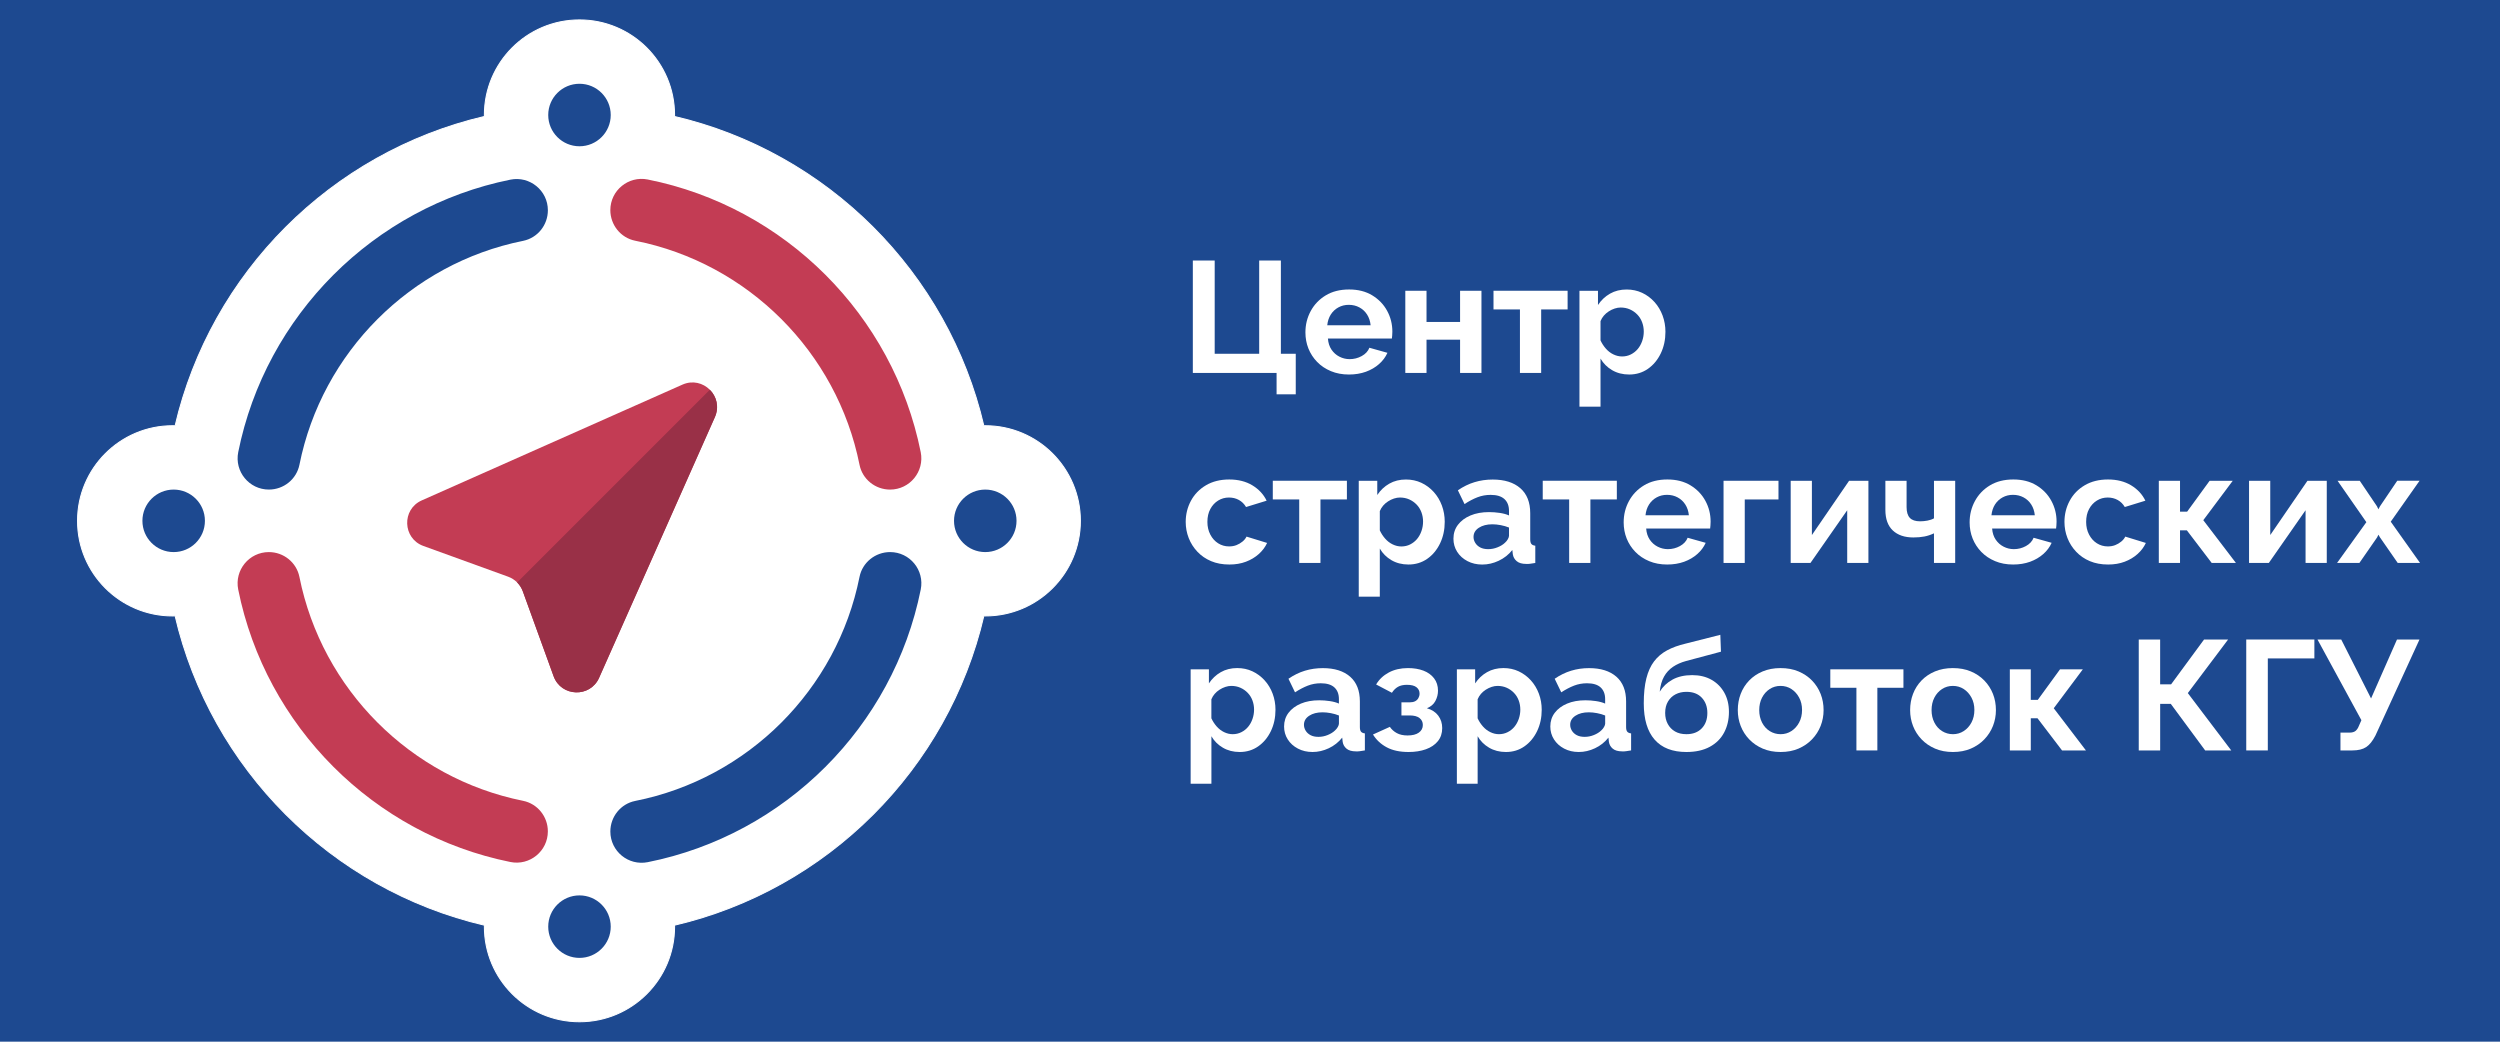 <?xml version="1.0" encoding="utf-8"?>
<!-- Generator: Adobe Illustrator 24.0.1, SVG Export Plug-In . SVG Version: 6.00 Build 0)  -->
<svg version="1.1" id="Layer_1" xmlns="http://www.w3.org/2000/svg" xmlns:xlink="http://www.w3.org/1999/xlink" x="0px" y="0px"
	 viewBox="0 0 1200 500" style="enable-background:new 0 0 1200 500;" xml:space="preserve">
<style type="text/css">
	.st0{fill:#8FBFE0;}
	.st1{fill:#1D4990;}
	.st2{fill:#C33C54;}
	.st3{fill:#993047;}
	.st4{fill:#FFFFFF;stroke:#FFFFFF;stroke-width:0.5;stroke-miterlimit:10;}
	.st5{fill:#FFFFFF;}
</style>
<rect class="st1" width="1200" height="500"/>
<g>
	<path class="st4" d="M472.93,204.35c-0.23,0-0.47,0.01-0.7,0.02c-17.2-73.45-75.01-131.26-148.46-148.46c0-0.23,0.02-0.46,0.02-0.7
		c0-25.21-20.44-45.65-45.65-45.65S232.5,30,232.5,55.21c0,0.23,0.01,0.47,0.02,0.7c-73.45,17.2-131.26,75.02-148.46,148.47
		c-0.4-0.01-0.79-0.03-1.19-0.03c-25.21,0-45.65,20.44-45.65,45.65c0,25.21,20.44,45.65,45.65,45.65c0.4,0,0.79-0.02,1.19-0.03
		c17.2,73.45,75.01,131.27,148.46,148.47c0,0.23-0.02,0.46-0.02,0.7c0,25.21,20.44,45.65,45.65,45.65s45.65-20.44,45.65-45.65
		c0-0.23-0.01-0.47-0.02-0.7c73.45-17.2,131.26-75.01,148.46-148.46c0.23,0,0.46,0.02,0.7,0.02c25.21,0,45.65-20.44,45.65-45.65
		C518.58,224.79,498.14,204.35,472.93,204.35z"/>
	<g id="_x34__6_">
		<g>
			<path class="st2" d="M304.9,115.55c54.11,10.75,96.86,53.45,107.67,107.54c1.39,6.96,7.58,11.91,14.67,11.91h0
				c9.47,0,16.57-8.68,14.71-17.96c-13.22-65.8-65.21-117.74-131.04-130.88c-9.28-1.85-17.95,5.24-17.95,14.71v0
				C292.97,107.97,297.93,114.16,304.9,115.55z"/>
			<path class="st1" d="M412.57,276.91C401.76,331,359.01,373.71,304.9,384.45c-6.96,1.38-11.93,7.58-11.93,14.68v0
				c0,9.47,8.66,16.56,17.95,14.71c65.83-13.14,117.82-65.08,131.04-130.88c1.87-9.29-5.23-17.96-14.71-17.96h0
				C420.15,265,413.96,269.96,412.57,276.91z"/>
			<path class="st1" d="M143.73,223.08c10.79-53.98,53.39-96.62,107.35-107.47c6.95-1.4,11.9-7.58,11.9-14.67v0
				c0-9.48-8.69-16.58-17.98-14.71c-65.64,13.27-117.46,65.13-130.65,130.8c-1.87,9.29,5.24,17.96,14.71,17.96h0
				C136.15,235,142.33,230.04,143.73,223.08z"/>
			<path class="st2" d="M251.07,384.39c-53.96-10.85-96.56-53.49-107.35-107.47c-1.39-6.96-7.58-11.92-14.67-11.92h0
				c-9.47,0-16.57,8.67-14.71,17.96c13.19,65.67,65.01,117.54,130.65,130.8c9.29,1.88,17.98-5.23,17.98-14.71v0
				C262.97,391.97,258.02,385.79,251.07,384.39z"/>
		</g>
		<path class="st2" d="M265.72,324.56l-14.75-40.68c-1.19-3.29-3.78-5.88-7.07-7.07l-40.68-14.75c-9.98-3.62-10.47-17.56-0.77-21.87
			l125.12-55.57c9.87-4.38,19.95,5.7,15.56,15.56l-55.57,125.12C283.28,335.03,269.34,334.55,265.72,324.56z"/>
		<path class="st3" d="M340.72,187.09l-92.49,92.49c1.2,1.21,2.14,2.67,2.74,4.31l14.75,40.68c3.62,9.98,17.56,10.47,21.87,0.77
			l55.57-125.12C345.34,195.28,343.92,190.3,340.72,187.09z"/>
		<g>
			<circle class="st1" cx="278.15" cy="55.21" r="15"/>
			<circle class="st1" cx="278.15" cy="444.79" r="15"/>
			<circle class="st1" cx="472.93" cy="250" r="15"/>
			<circle class="st1" cx="83.36" cy="250" r="15"/>
		</g>
	</g>
	<g>
		<g>
			<path class="st5" d="M612.76,189.27v-10.26h-40.2v-53.96h10.49v44.76h21.36v-44.76h10.41v44.76h7.14v19.46H612.76z"/>
			<path class="st5" d="M647.49,179.77c-3.19,0-6.08-0.54-8.66-1.62s-4.79-2.55-6.61-4.43s-3.22-4.02-4.18-6.43
				c-0.96-2.4-1.44-4.99-1.44-7.74c0-3.71,0.85-7.13,2.55-10.26c1.7-3.13,4.1-5.64,7.22-7.52c3.12-1.88,6.85-2.82,11.21-2.82
				c4.31,0,8,0.94,11.1,2.82c3.09,1.88,5.47,4.35,7.14,7.42s2.51,6.4,2.51,10.01c0,0.65-0.03,1.27-0.08,1.84s-0.1,1.07-0.15,1.47
				h-30.7c0.15,2.08,0.72,3.85,1.71,5.31c0.99,1.46,2.25,2.59,3.8,3.38c1.54,0.79,3.18,1.19,4.9,1.19c2.08,0,4.01-0.49,5.81-1.48
				c1.8-0.99,3.03-2.32,3.69-3.99l8.66,2.43c-0.91,2.03-2.25,3.83-4.03,5.4c-1.77,1.57-3.88,2.8-6.31,3.69
				C653.19,179.32,650.48,179.77,647.49,179.77z M637.08,156.13h20.82c-0.2-1.98-0.77-3.7-1.71-5.16s-2.17-2.6-3.69-3.42
				c-1.52-0.82-3.22-1.23-5.09-1.23c-1.82,0-3.48,0.41-4.98,1.23c-1.5,0.82-2.71,1.96-3.65,3.42
				C637.85,152.43,637.28,154.15,637.08,156.13z"/>
			<path class="st5" d="M674.55,179.01v-39.44h10.18v14.97h16.11v-14.97h10.26v39.44h-10.26v-15.96h-16.11v15.96H674.55z"/>
			<path class="st5" d="M729.57,179.01v-30.48h-12.69v-8.97h35.57v8.97h-12.69v30.48H729.57z"/>
			<path class="st5" d="M782.01,179.77c-3.09,0-5.83-0.7-8.21-2.1c-2.38-1.4-4.23-3.26-5.55-5.56v23.09h-10.11v-55.63h8.89v6.83
				c1.52-2.3,3.44-4.12,5.78-5.45c2.33-1.33,4.99-1.99,7.98-1.99c2.68,0,5.15,0.53,7.41,1.58c2.25,1.05,4.23,2.52,5.93,4.4
				c1.7,1.88,3,4.05,3.91,6.5c0.91,2.46,1.37,5.06,1.37,7.82c0,3.81-0.75,7.27-2.24,10.37c-1.5,3.11-3.55,5.57-6.16,7.4
				C788.41,178.85,785.41,179.77,782.01,179.77z M778.59,171.1c1.52,0,2.93-0.32,4.22-0.97c1.29-0.65,2.39-1.52,3.31-2.61
				c0.91-1.09,1.62-2.37,2.13-3.84c0.51-1.47,0.76-2.97,0.76-4.51c0-1.59-0.27-3.09-0.8-4.51c-0.53-1.42-1.31-2.65-2.32-3.69
				c-1.01-1.04-2.19-1.86-3.53-2.46c-1.34-0.6-2.83-0.9-4.45-0.9c-0.91,0-1.86,0.16-2.85,0.48c-0.99,0.32-1.94,0.78-2.85,1.37
				c-0.91,0.59-1.7,1.27-2.36,2.04c-0.66,0.76-1.19,1.64-1.6,2.63v9.25c0.66,1.44,1.51,2.75,2.55,3.94
				c1.04,1.19,2.24,2.12,3.61,2.78C775.78,170.77,777.17,171.1,778.59,171.1z"/>
			<path class="st5" d="M590.11,270.97c-3.29,0-6.22-0.54-8.78-1.62c-2.56-1.08-4.75-2.58-6.57-4.51s-3.22-4.12-4.18-6.58
				c-0.96-2.46-1.44-5.04-1.44-7.74c0-3.66,0.84-7.04,2.51-10.15s4.08-5.59,7.22-7.44s6.87-2.78,11.17-2.78s8.01,0.94,11.1,2.81
				c3.09,1.88,5.37,4.33,6.84,7.37l-9.88,3.04c-0.86-1.47-2-2.6-3.42-3.38c-1.42-0.79-3.02-1.18-4.79-1.18
				c-1.88,0-3.6,0.48-5.17,1.45c-1.57,0.97-2.83,2.32-3.76,4.06c-0.94,1.74-1.41,3.8-1.41,6.19c0,2.29,0.47,4.32,1.41,6.11
				c0.94,1.79,2.19,3.18,3.76,4.17c1.57,0.99,3.32,1.49,5.24,1.49c1.27,0,2.43-0.2,3.5-0.61c1.06-0.41,2.04-0.98,2.93-1.71
				c0.89-0.73,1.53-1.53,1.94-2.39l9.88,3.04c-0.91,1.98-2.24,3.75-3.99,5.32c-1.75,1.57-3.8,2.8-6.16,3.69
				C595.7,270.52,593.05,270.97,590.11,270.97z"/>
			<path class="st5" d="M623.63,270.21v-30.48h-12.69v-8.97h35.57v8.97h-12.69v30.48H623.63z"/>
			<path class="st5" d="M676.07,270.97c-3.09,0-5.83-0.7-8.21-2.1c-2.38-1.4-4.23-3.26-5.55-5.56v23.09H652.2v-55.63h8.89v6.83
				c1.52-2.3,3.44-4.12,5.78-5.45c2.33-1.33,4.99-1.99,7.98-1.99c2.68,0,5.15,0.53,7.41,1.58c2.25,1.05,4.23,2.52,5.93,4.4
				c1.7,1.88,3,4.05,3.91,6.5c0.91,2.46,1.37,5.06,1.37,7.82c0,3.81-0.75,7.27-2.24,10.37c-1.5,3.11-3.55,5.57-6.16,7.4
				C682.46,270.05,679.46,270.97,676.07,270.97z M672.65,262.3c1.52,0,2.93-0.32,4.22-0.97c1.29-0.65,2.39-1.52,3.31-2.61
				c0.91-1.09,1.62-2.37,2.13-3.84c0.51-1.47,0.76-2.97,0.76-4.51c0-1.59-0.27-3.09-0.8-4.51c-0.53-1.42-1.31-2.65-2.32-3.69
				c-1.01-1.04-2.19-1.86-3.53-2.46c-1.34-0.6-2.83-0.9-4.45-0.9c-0.91,0-1.86,0.16-2.85,0.48c-0.99,0.32-1.94,0.78-2.85,1.37
				c-0.91,0.59-1.7,1.27-2.36,2.04c-0.66,0.76-1.19,1.64-1.6,2.63v9.25c0.66,1.44,1.51,2.75,2.55,3.94
				c1.04,1.19,2.24,2.12,3.61,2.78C669.83,261.97,671.23,262.3,672.65,262.3z"/>
			<path class="st5" d="M697.65,258.58c0-2.55,0.72-4.78,2.17-6.68c1.44-1.9,3.44-3.39,6-4.47c2.56-1.08,5.53-1.62,8.93-1.62
				c1.67,0,3.37,0.13,5.09,0.38c1.72,0.25,3.22,0.66,4.48,1.22v-2.19c0-2.44-0.74-4.33-2.2-5.67c-1.47-1.34-3.67-2.01-6.61-2.01
				c-2.23,0-4.33,0.38-6.31,1.14c-1.98,0.76-4.05,1.85-6.23,3.27l-3.19-6.61c2.58-1.77,5.26-3.08,8.02-3.91
				c2.76-0.84,5.66-1.25,8.7-1.25c5.67,0,10.09,1.39,13.26,4.16c3.17,2.77,4.75,6.78,4.75,12.02v12.51c0,1.05,0.19,1.8,0.57,2.25
				c0.38,0.45,1,0.72,1.86,0.82v8.28c-0.91,0.15-1.74,0.28-2.47,0.38c-0.73,0.1-1.36,0.13-1.86,0.08c-2.03,0-3.56-0.44-4.6-1.33
				c-1.04-0.89-1.66-1.99-1.86-3.31l-0.23-2.05c-1.77,2.23-3.95,3.95-6.54,5.17c-2.58,1.22-5.22,1.82-7.9,1.82
				c-2.64,0-5-0.55-7.11-1.65c-2.1-1.1-3.75-2.59-4.94-4.47C698.24,262.97,697.65,260.88,697.65,258.58z M722.42,260.48
				c0.56-0.49,1.01-1.06,1.37-1.7c0.35-0.64,0.53-1.19,0.53-1.63v-3.93c-1.22-0.49-2.53-0.88-3.95-1.15
				c-1.42-0.27-2.76-0.41-4.03-0.41c-2.63,0-4.8,0.56-6.5,1.67c-1.7,1.11-2.55,2.58-2.55,4.41c0,0.99,0.28,1.94,0.84,2.85
				c0.56,0.92,1.36,1.64,2.39,2.19c1.04,0.54,2.32,0.81,3.84,0.81c1.52,0,3.01-0.29,4.48-0.89
				C720.32,262.11,721.51,261.37,722.42,260.48z"/>
			<path class="st5" d="M753.2,270.21v-30.48h-12.69v-8.97h35.57v8.97h-12.69v30.48H753.2z"/>
			<path class="st5" d="M800.25,270.97c-3.19,0-6.08-0.54-8.66-1.62s-4.79-2.55-6.61-4.43s-3.22-4.02-4.18-6.43
				c-0.96-2.4-1.44-4.99-1.44-7.74c0-3.71,0.85-7.13,2.55-10.26c1.7-3.13,4.1-5.64,7.22-7.52c3.12-1.88,6.85-2.82,11.21-2.82
				c4.31,0,8,0.94,11.1,2.82c3.09,1.88,5.47,4.35,7.14,7.42s2.51,6.4,2.51,10.01c0,0.65-0.03,1.27-0.08,1.84s-0.1,1.07-0.15,1.47
				h-30.7c0.15,2.08,0.72,3.85,1.71,5.31c0.99,1.46,2.25,2.59,3.8,3.38c1.54,0.79,3.18,1.19,4.9,1.19c2.08,0,4.01-0.49,5.81-1.48
				c1.8-0.99,3.03-2.32,3.69-3.99l8.66,2.43c-0.91,2.03-2.25,3.83-4.03,5.4c-1.77,1.57-3.88,2.8-6.31,3.69
				C805.95,270.52,803.24,270.97,800.25,270.97z M789.84,247.33h20.82c-0.2-1.98-0.77-3.7-1.71-5.16s-2.17-2.6-3.69-3.42
				c-1.52-0.82-3.22-1.23-5.09-1.23c-1.82,0-3.48,0.41-4.98,1.23c-1.5,0.82-2.71,1.96-3.65,3.42
				C790.61,243.63,790.04,245.35,789.84,247.33z"/>
			<path class="st5" d="M827.3,270.21v-39.44h26.37v8.97h-16.19v30.48H827.3z"/>
			<path class="st5" d="M859.53,270.21v-39.44h10.18v26.05l17.86-26.05h9.27v39.44h-10.18v-25.29l-17.63,25.29H859.53z"/>
			<path class="st5" d="M928.31,270.21V256c-1.52,0.71-3.05,1.22-4.6,1.52c-1.55,0.3-3.31,0.46-5.28,0.46
				c-4.21,0-7.5-1.12-9.88-3.35c-2.38-2.24-3.57-5.54-3.57-9.91v-13.94h10.18v12.62c0,2.35,0.52,4.08,1.56,5.18
				c1.04,1.1,2.67,1.65,4.9,1.65c1.17,0,2.36-0.11,3.57-0.34s2.25-0.59,3.12-1.09v-18.03h10.18v39.44H928.31z"/>
			<path class="st5" d="M966.31,270.97c-3.19,0-6.08-0.54-8.66-1.62s-4.79-2.55-6.61-4.43s-3.22-4.02-4.18-6.43
				c-0.96-2.4-1.44-4.99-1.44-7.74c0-3.71,0.85-7.13,2.55-10.26c1.7-3.13,4.1-5.64,7.22-7.52c3.12-1.88,6.85-2.82,11.21-2.82
				c4.31,0,8,0.94,11.1,2.82c3.09,1.88,5.47,4.35,7.14,7.42s2.51,6.4,2.51,10.01c0,0.65-0.03,1.27-0.08,1.84s-0.1,1.07-0.15,1.47
				h-30.7c0.15,2.08,0.72,3.85,1.71,5.31c0.99,1.46,2.25,2.59,3.8,3.38c1.54,0.79,3.18,1.19,4.9,1.19c2.08,0,4.01-0.49,5.81-1.48
				c1.8-0.99,3.03-2.32,3.69-3.99l8.66,2.43c-0.91,2.03-2.25,3.83-4.03,5.4c-1.77,1.57-3.88,2.8-6.31,3.69
				C972.01,270.52,969.29,270.97,966.31,270.97z M955.89,247.33h20.82c-0.2-1.98-0.77-3.7-1.71-5.16s-2.17-2.6-3.69-3.42
				c-1.52-0.82-3.22-1.23-5.09-1.23c-1.82,0-3.48,0.41-4.98,1.23c-1.5,0.82-2.71,1.96-3.65,3.42
				C956.67,243.63,956.1,245.35,955.89,247.33z"/>
			<path class="st5" d="M1011.91,270.97c-3.29,0-6.22-0.54-8.78-1.62c-2.56-1.08-4.75-2.58-6.57-4.51s-3.22-4.12-4.18-6.58
				c-0.96-2.46-1.44-5.04-1.44-7.74c0-3.66,0.84-7.04,2.51-10.15s4.08-5.59,7.22-7.44s6.87-2.78,11.17-2.78s8.01,0.94,11.1,2.81
				c3.09,1.88,5.37,4.33,6.84,7.37l-9.88,3.04c-0.86-1.47-2-2.6-3.42-3.38c-1.42-0.79-3.02-1.18-4.79-1.18
				c-1.88,0-3.6,0.48-5.17,1.45c-1.57,0.97-2.83,2.32-3.76,4.06c-0.94,1.74-1.41,3.8-1.41,6.19c0,2.29,0.47,4.32,1.41,6.11
				c0.94,1.79,2.19,3.18,3.76,4.17c1.57,0.99,3.32,1.49,5.24,1.49c1.27,0,2.43-0.2,3.5-0.61c1.06-0.41,2.04-0.98,2.93-1.71
				c0.89-0.73,1.53-1.53,1.94-2.39l9.88,3.04c-0.91,1.98-2.24,3.75-3.99,5.32c-1.75,1.57-3.8,2.8-6.16,3.69
				C1017.49,270.52,1014.84,270.97,1011.91,270.97z"/>
			<path class="st5" d="M1036.23,270.21v-39.44h10.18v14.82h3.42l10.79-14.82h11.1l-14.14,18.92l15.66,20.52h-11.63l-11.93-15.66
				h-3.27v15.66H1036.23z"/>
			<path class="st5" d="M1079.54,270.21v-39.44h10.18v26.05l17.86-26.05h9.27v39.44h-10.18v-25.29l-17.63,25.29H1079.54z"/>
			<path class="st5" d="M1132.67,230.76l8.28,12.27l0.68,1.43l0.76-1.43l8.28-12.27h10.72l-13.83,19.65l14.06,19.8h-10.72
				l-8.51-12.27l-0.76-1.28l-0.61,1.28l-8.51,12.27h-10.72l14.06-19.57l-13.83-19.87H1132.67z"/>
			<path class="st5" d="M595.06,360.96c-3.05,0-5.75-0.69-8.1-2.08c-2.35-1.38-4.18-3.21-5.48-5.49v22.79h-9.97v-54.9h8.77v6.74
				c1.5-2.27,3.4-4.07,5.7-5.38s4.92-1.97,7.88-1.97c2.65,0,5.09,0.52,7.31,1.56c2.22,1.04,4.17,2.49,5.85,4.34
				c1.67,1.85,2.96,3.99,3.86,6.42c0.9,2.42,1.35,4.99,1.35,7.71c0,3.76-0.74,7.17-2.21,10.24c-1.48,3.07-3.5,5.5-6.08,7.31
				C601.37,360.05,598.41,360.96,595.06,360.96z M591.68,352.41c1.5,0,2.89-0.32,4.16-0.96c1.28-0.64,2.36-1.5,3.26-2.58
				c0.9-1.08,1.6-2.34,2.1-3.79c0.5-1.45,0.75-2.93,0.75-4.45c0-1.57-0.26-3.05-0.79-4.45c-0.52-1.4-1.29-2.61-2.29-3.64
				c-1-1.03-2.16-1.84-3.49-2.43c-1.33-0.59-2.79-0.88-4.39-0.88c-0.9,0-1.84,0.16-2.81,0.48c-0.98,0.32-1.91,0.77-2.81,1.35
				c-0.9,0.58-1.68,1.25-2.33,2.01c-0.65,0.75-1.18,1.62-1.58,2.59v9.12c0.65,1.42,1.49,2.71,2.51,3.88
				c1.02,1.17,2.21,2.09,3.56,2.75C588.91,352.08,590.28,352.41,591.68,352.41z"/>
			<path class="st5" d="M616.36,348.73c0-2.52,0.71-4.72,2.14-6.59c1.42-1.88,3.4-3.35,5.92-4.41c2.52-1.06,5.46-1.59,8.81-1.59
				c1.65,0,3.32,0.13,5.03,0.38c1.7,0.25,3.17,0.65,4.42,1.2v-2.16c0-2.41-0.73-4.27-2.17-5.6c-1.45-1.33-3.63-1.99-6.53-1.99
				c-2.2,0-4.28,0.38-6.22,1.13c-1.95,0.75-4,1.83-6.15,3.22l-3.15-6.52c2.55-1.75,5.19-3.04,7.91-3.86
				c2.72-0.83,5.59-1.24,8.59-1.24c5.6,0,9.96,1.37,13.09,4.1c3.12,2.74,4.69,6.69,4.69,11.87V349c0,1.04,0.19,1.78,0.56,2.22
				c0.38,0.44,0.99,0.71,1.84,0.81v8.17c-0.9,0.15-1.71,0.27-2.44,0.38c-0.73,0.1-1.34,0.12-1.84,0.08c-2,0-3.51-0.44-4.54-1.31
				c-1.03-0.87-1.64-1.96-1.84-3.26l-0.22-2.03c-1.75,2.2-3.9,3.9-6.45,5.1s-5.15,1.8-7.8,1.8c-2.6,0-4.94-0.54-7.01-1.63
				c-2.08-1.09-3.7-2.56-4.88-4.41C616.94,353.07,616.36,351,616.36,348.73z M640.81,350.61c0.55-0.49,1-1.05,1.35-1.68
				c0.35-0.63,0.53-1.17,0.53-1.61v-3.88c-1.2-0.49-2.5-0.87-3.9-1.13c-1.4-0.27-2.73-0.4-3.97-0.4c-2.6,0-4.74,0.55-6.41,1.65
				c-1.68,1.1-2.51,2.55-2.51,4.35c0,0.98,0.27,1.91,0.82,2.82c0.55,0.9,1.34,1.62,2.36,2.16c1.02,0.54,2.29,0.8,3.79,0.8
				s2.97-0.29,4.42-0.88C638.73,352.22,639.91,351.49,640.81,350.61z"/>
			<path class="st5" d="M676.13,360.96c-4.2,0-7.7-0.75-10.5-2.25c-2.8-1.5-5-3.55-6.6-6.15l8.1-3.67c0.85,1.25,1.96,2.25,3.34,3
				c1.38,0.75,3.09,1.13,5.14,1.13c2.35,0,4.16-0.45,5.44-1.37c1.27-0.91,1.91-2.13,1.91-3.66c0-1.38-0.52-2.49-1.58-3.32
				c-1.05-0.84-2.63-1.26-4.72-1.26h-3.97v-6.3h4.13c0.95,0,1.76-0.17,2.44-0.52c0.67-0.34,1.2-0.85,1.57-1.51s0.56-1.39,0.56-2.17
				c0-1.23-0.49-2.24-1.46-3.02c-0.98-0.79-2.51-1.18-4.61-1.18c-1.75,0-3.19,0.33-4.31,0.97c-1.13,0.65-2.09,1.6-2.89,2.85
				l-7.58-3.98c1.45-2.45,3.49-4.37,6.11-5.77c2.63-1.4,5.69-2.1,9.19-2.1c2.8,0,5.27,0.41,7.42,1.23c2.15,0.82,3.85,2.05,5.1,3.68
				c1.25,1.64,1.88,3.62,1.88,5.95c0,1.69-0.41,3.32-1.24,4.91c-0.83,1.59-2.19,2.75-4.09,3.5c2.4,0.7,4.22,1.89,5.47,3.58
				s1.88,3.67,1.88,5.96c0,2.48-0.7,4.58-2.1,6.29c-1.4,1.71-3.31,3-5.74,3.87C681.99,360.52,679.23,360.96,676.13,360.96z"/>
			<path class="st5" d="M722.85,360.96c-3.05,0-5.75-0.69-8.1-2.08c-2.35-1.38-4.18-3.21-5.48-5.49v22.79h-9.97v-54.9h8.77v6.74
				c1.5-2.27,3.4-4.07,5.7-5.38s4.92-1.97,7.88-1.97c2.65,0,5.09,0.52,7.31,1.56c2.22,1.04,4.17,2.49,5.85,4.34
				c1.67,1.85,2.96,3.99,3.86,6.42c0.9,2.42,1.35,4.99,1.35,7.71c0,3.76-0.74,7.17-2.21,10.24c-1.48,3.07-3.5,5.5-6.08,7.31
				C729.17,360.05,726.2,360.96,722.85,360.96z M719.48,352.41c1.5,0,2.89-0.32,4.16-0.96c1.28-0.64,2.36-1.5,3.26-2.58
				c0.9-1.08,1.6-2.34,2.1-3.79c0.5-1.45,0.75-2.93,0.75-4.45c0-1.57-0.26-3.05-0.79-4.45c-0.52-1.4-1.29-2.61-2.29-3.64
				c-1-1.03-2.16-1.84-3.49-2.43c-1.33-0.59-2.79-0.88-4.39-0.88c-0.9,0-1.84,0.16-2.81,0.48c-0.98,0.32-1.91,0.77-2.81,1.35
				c-0.9,0.58-1.68,1.25-2.33,2.01c-0.65,0.75-1.18,1.62-1.58,2.59v9.12c0.65,1.42,1.49,2.71,2.51,3.88
				c1.02,1.17,2.21,2.09,3.56,2.75C716.7,352.08,718.08,352.41,719.48,352.41z"/>
			<path class="st5" d="M744.15,348.73c0-2.52,0.71-4.72,2.14-6.59c1.42-1.88,3.4-3.35,5.92-4.41c2.52-1.06,5.46-1.59,8.81-1.59
				c1.65,0,3.32,0.13,5.03,0.38c1.7,0.25,3.17,0.65,4.42,1.2v-2.16c0-2.41-0.73-4.27-2.17-5.6c-1.45-1.33-3.63-1.99-6.53-1.99
				c-2.2,0-4.28,0.38-6.22,1.13c-1.95,0.75-4,1.83-6.15,3.22l-3.15-6.52c2.55-1.75,5.19-3.04,7.91-3.86
				c2.72-0.83,5.59-1.24,8.59-1.24c5.6,0,9.96,1.37,13.09,4.1c3.12,2.74,4.69,6.69,4.69,11.87V349c0,1.04,0.19,1.78,0.56,2.22
				c0.38,0.44,0.99,0.71,1.84,0.81v8.17c-0.9,0.15-1.71,0.27-2.44,0.38c-0.73,0.1-1.34,0.12-1.84,0.08c-2,0-3.51-0.44-4.54-1.31
				c-1.03-0.87-1.64-1.96-1.84-3.26l-0.22-2.03c-1.75,2.2-3.9,3.9-6.45,5.1s-5.15,1.8-7.8,1.8c-2.6,0-4.94-0.54-7.01-1.63
				c-2.08-1.09-3.7-2.56-4.88-4.41C744.74,353.07,744.15,351,744.15,348.73z M768.6,350.61c0.55-0.49,1-1.05,1.35-1.68
				c0.35-0.63,0.53-1.17,0.53-1.61v-3.88c-1.2-0.49-2.5-0.87-3.9-1.13c-1.4-0.27-2.73-0.4-3.97-0.4c-2.6,0-4.74,0.55-6.41,1.65
				c-1.68,1.1-2.51,2.55-2.51,4.35c0,0.98,0.27,1.91,0.82,2.82c0.55,0.9,1.34,1.62,2.36,2.16c1.02,0.54,2.29,0.8,3.79,0.8
				s2.97-0.29,4.42-0.88C766.53,352.22,767.7,351.49,768.6,350.61z"/>
			<path class="st5" d="M809.48,360.96c-6.7,0-11.79-1.98-15.26-5.94c-3.48-3.96-5.21-9.77-5.21-17.44c0-4.68,0.41-8.67,1.24-11.95
				c0.83-3.29,2.06-6.01,3.71-8.18c1.65-2.17,3.72-3.92,6.22-5.27s5.42-2.42,8.78-3.21l16.8-4.26l0.3,8.1l-16.72,4.47
				c-2.4,0.65-4.5,1.58-6.3,2.79c-1.8,1.22-3.24,2.79-4.31,4.71c-1.08,1.92-1.76,4.33-2.06,7.23c1.5-2.45,3.55-4.39,6.15-5.81
				s5.75-2.14,9.45-2.14c3.55,0,6.64,0.75,9.26,2.24c2.63,1.49,4.67,3.56,6.15,6.2c1.47,2.64,2.21,5.7,2.21,9.19
				c0,3.73-0.78,7.06-2.33,9.97s-3.85,5.19-6.9,6.83C817.6,360.14,813.88,360.96,809.48,360.96z M809.48,352.41
				c3.1,0,5.55-0.93,7.35-2.79c1.8-1.86,2.7-4.33,2.7-7.41c0-2.98-0.89-5.41-2.66-7.3c-1.78-1.89-4.24-2.83-7.39-2.83
				c-1.95,0-3.69,0.4-5.21,1.19c-1.53,0.79-2.74,1.95-3.64,3.46c-0.9,1.51-1.35,3.34-1.35,5.47c0,1.99,0.41,3.75,1.24,5.29
				c0.83,1.54,1.99,2.74,3.49,3.61C805.5,351.97,807.33,352.41,809.48,352.41z"/>
			<path class="st5" d="M854.7,360.96c-3.2,0-6.06-0.54-8.59-1.63c-2.53-1.09-4.69-2.57-6.49-4.45c-1.8-1.88-3.16-4.02-4.09-6.42
				c-0.93-2.4-1.39-4.93-1.39-7.6c0-2.77,0.46-5.37,1.39-7.79c0.92-2.42,2.27-4.56,4.05-6.41c1.77-1.85,3.94-3.31,6.49-4.38
				c2.55-1.06,5.4-1.6,8.55-1.6c3.25,0,6.14,0.53,8.66,1.6c2.52,1.06,4.69,2.52,6.49,4.38c1.8,1.85,3.17,3.99,4.13,6.41
				c0.95,2.42,1.42,5.02,1.42,7.79c0,2.67-0.48,5.2-1.42,7.6c-0.95,2.4-2.33,4.54-4.13,6.42c-1.8,1.88-3.96,3.36-6.49,4.45
				C860.76,360.41,857.9,360.96,854.7,360.96z M844.43,340.86c0,2.21,0.45,4.2,1.35,5.96c0.9,1.77,2.14,3.14,3.71,4.12
				c1.58,0.98,3.31,1.47,5.21,1.47s3.63-0.5,5.18-1.51c1.55-1,2.79-2.38,3.71-4.12c0.92-1.74,1.39-3.74,1.39-6
				c0-2.21-0.46-4.18-1.39-5.92c-0.93-1.74-2.16-3.11-3.71-4.12c-1.55-1.01-3.3-1.51-5.25-1.51c-1.9,0-3.63,0.5-5.18,1.51
				s-2.77,2.38-3.67,4.12C844.88,336.6,844.43,338.6,844.43,340.86z"/>
			<path class="st5" d="M891.08,360.21v-30.08h-12.53v-8.85h35.1v8.85h-12.52v30.08H891.08z"/>
			<path class="st5" d="M937.42,360.96c-3.2,0-6.06-0.54-8.59-1.63c-2.53-1.09-4.69-2.57-6.49-4.45c-1.8-1.88-3.16-4.02-4.09-6.42
				c-0.93-2.4-1.39-4.93-1.39-7.6c0-2.77,0.46-5.37,1.39-7.79c0.92-2.42,2.27-4.56,4.05-6.41c1.77-1.85,3.94-3.31,6.49-4.38
				c2.55-1.06,5.4-1.6,8.55-1.6c3.25,0,6.14,0.53,8.66,1.6c2.52,1.06,4.69,2.52,6.49,4.38c1.8,1.85,3.17,3.99,4.13,6.41
				c0.95,2.42,1.42,5.02,1.42,7.79c0,2.67-0.48,5.2-1.42,7.6c-0.95,2.4-2.33,4.54-4.13,6.42c-1.8,1.88-3.96,3.36-6.49,4.45
				C943.49,360.41,940.62,360.96,937.42,360.96z M927.15,340.86c0,2.21,0.45,4.2,1.35,5.96c0.9,1.77,2.14,3.14,3.71,4.12
				c1.58,0.98,3.31,1.47,5.21,1.47s3.63-0.5,5.18-1.51c1.55-1,2.79-2.38,3.71-4.12c0.92-1.74,1.39-3.74,1.39-6
				c0-2.21-0.46-4.18-1.39-5.92c-0.93-1.74-2.16-3.11-3.71-4.12c-1.55-1.01-3.3-1.51-5.25-1.51c-1.9,0-3.63,0.5-5.18,1.51
				s-2.77,2.38-3.67,4.12C927.6,336.6,927.15,338.6,927.15,340.86z"/>
			<path class="st5" d="M964.72,360.21v-38.92h10.05v14.63h3.38l10.65-14.63h10.95l-13.95,18.67l15.45,20.25h-11.47L978,344.76
				h-3.22v15.45H964.72z"/>
			<path class="st5" d="M1026.6,360.21v-53.25h10.27v21.53h5.25l15.83-21.53h11.55l-19.35,25.72l20.85,27.53h-12.52l-16.5-22.35
				h-5.1v22.35H1026.6z"/>
			<path class="st5" d="M1078.2,360.21v-53.25h32.7v9.08h-22.35v44.17H1078.2z"/>
			<path class="st5" d="M1123.42,360.21v-8.55h4.27c1.3,0,2.29-0.27,2.96-0.81c0.67-0.54,1.24-1.4,1.69-2.58l1.13-2.58l-21.08-38.73
				h11.4l14.32,28.3l12.45-28.3h10.8l-21.15,46.1c-1.35,2.63-2.84,4.48-4.46,5.55c-1.63,1.07-3.84,1.6-6.64,1.6H1123.42z"/>
		</g>
	</g>
</g>
</svg>
